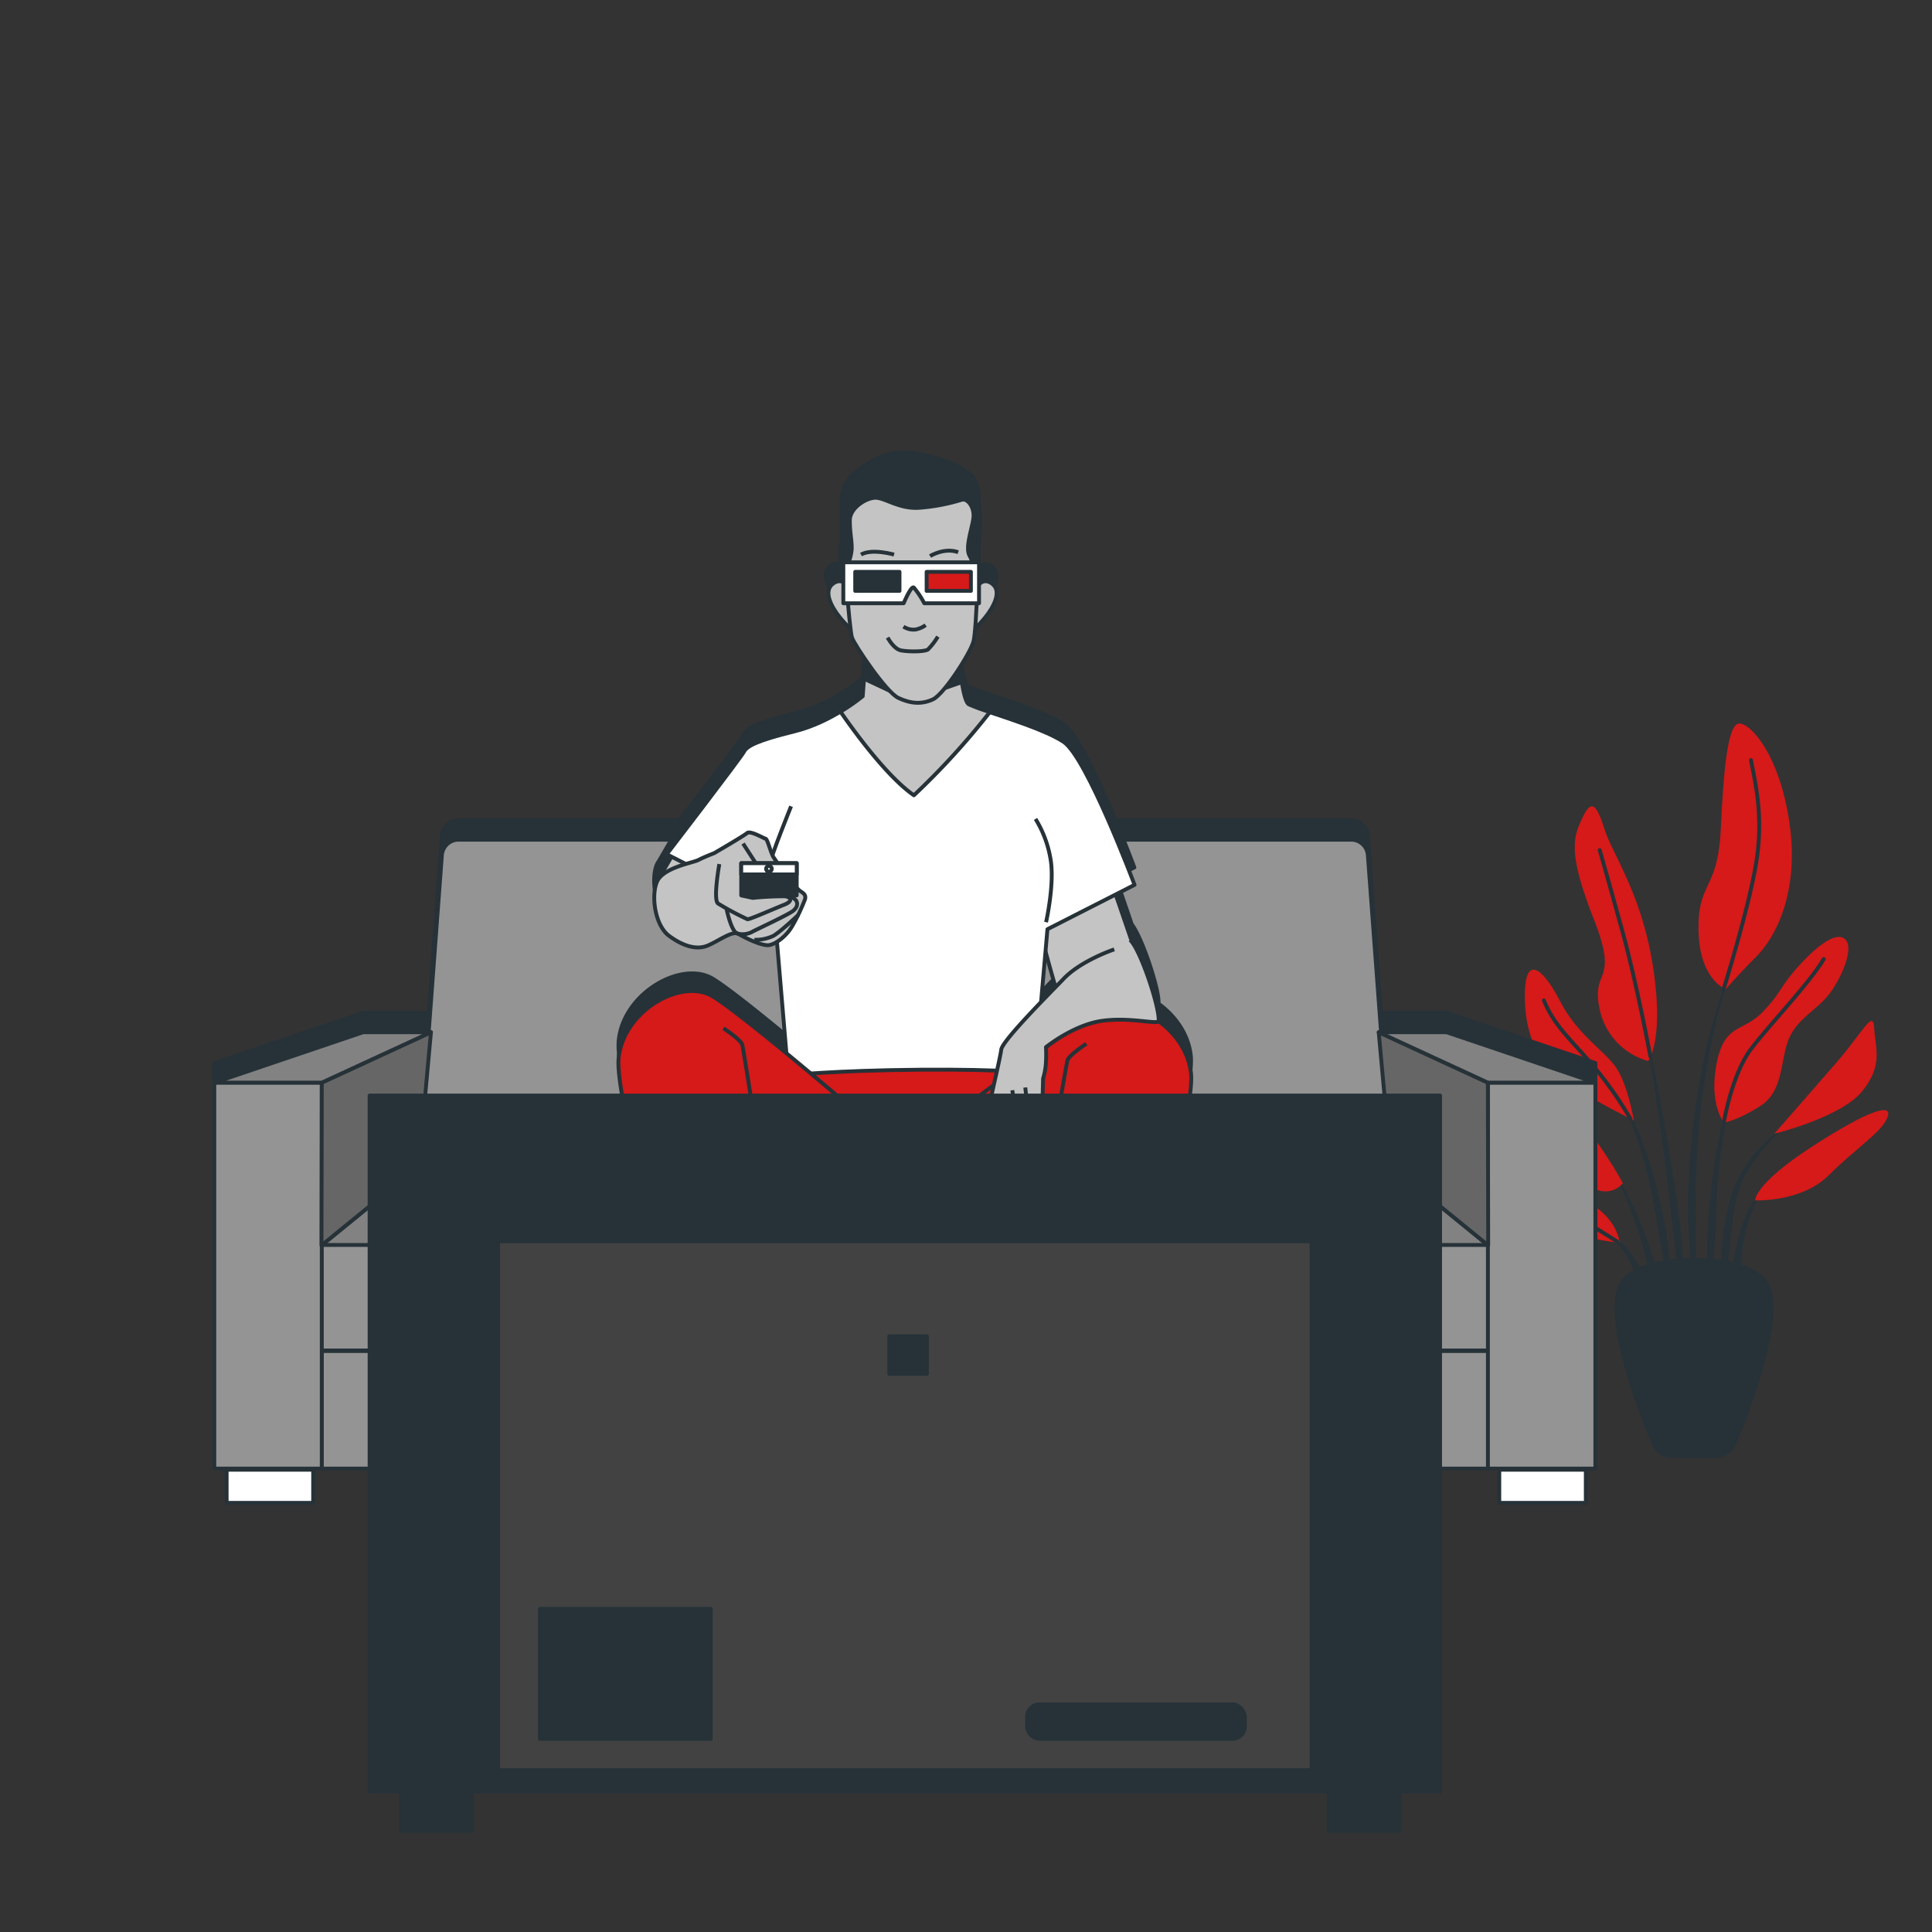 <svg xmlns="http://www.w3.org/2000/svg" viewBox="0 0 500 500"><rect x="0" y="0" width="500" height="500" fill="#333333" stroke="none"/><g id="freepik--Plant--inject-40"><path d="M448.55,250.06h0a.11.11,0,0,0-.05-.13.11.11,0,0,0-.13,0,127.23,127.23,0,0,0-6.72,21.07A196,196,0,0,0,438,292.89l-.52,5.51c-.09.92-.19,1.84-.25,2.77l-.15,2.77c-.08,1.84-.2,3.69-.25,5.54l.05,5.54.06,2.78c.05.92.11,1.84.17,2.76.14,1.85.26,3.69.43,5.53.35,3.68.9,7.34,1.47,11a.11.11,0,0,0,.1.08.09.09,0,0,0,.09-.1h0c0-1.85-.08-3.69-.13-5.53s-.21-3.67-.18-5.51,0-3.67-.06-5.5l0-2.75,0-2.75,0-5.5L439,304l.06-2.75c0-.92.1-1.83.15-2.74l.34-5.49a192.55,192.55,0,0,1,3.11-21.78A127.81,127.81,0,0,1,448.55,250.06Z" style="fill:#263238"></path><path d="M449.34,278.8a.1.1,0,0,0-.06-.12.1.1,0,0,0-.12.06,128,128,0,0,0-6.22,28.31c-.49,4.81-1,9.62-1.1,14.46a121.18,121.18,0,0,0,.52,14.5.1.1,0,0,0,.08.09c.06,0,.11,0,.11-.09.56-4.81.9-9.62,1.23-14.42s.39-9.61.7-14.41a127.2,127.2,0,0,1,1.72-14.29A130.8,130.8,0,0,1,449.34,278.8Z" style="fill:#263238"></path><path d="M465.28,288.91a.12.12,0,0,0-.14,0,48.86,48.86,0,0,0-10.65,9.29,42.85,42.85,0,0,0-4.17,5.8l-.85,1.61-.67,1.68a15.56,15.56,0,0,0-.59,1.7c-.17.57-.36,1.14-.52,1.72a68.61,68.61,0,0,0-2.2,14.05,81.68,81.68,0,0,0,.53,14.16.09.09,0,0,0,.09.08.09.09,0,0,0,.1-.09l1.22-14a124.88,124.88,0,0,1,1.77-13.82c.13-.56.29-1.11.43-1.67s.29-1.12.49-1.65l.57-1.62.73-1.53a41.36,41.36,0,0,1,3.82-5.79,48.1,48.1,0,0,1,10-9.74h0A.12.12,0,0,0,465.28,288.91Z" style="fill:#263238"></path><path d="M457.56,306.92a15.46,15.46,0,0,0-4.84,5.82,35,35,0,0,0-2.72,7.14c-.19.61-.34,1.22-.47,1.85l-.44,1.86a32.25,32.25,0,0,0-.47,3.78c0,1.28-.05,2.54,0,3.81a34.8,34.8,0,0,0,.5,3.79.1.1,0,0,0,.08.07.1.1,0,0,0,.12-.07,35.22,35.22,0,0,0,.67-3.73c.2-1.23.39-2.46.53-3.68s.35-2.44.44-3.68.26-2.45.53-3.65a32.81,32.81,0,0,1,2.08-7.07,15.62,15.62,0,0,1,4.06-6.08h0a.11.11,0,0,0,0-.12A.1.1,0,0,0,457.56,306.92Z" style="fill:#263238"></path><path d="M435.22,321c-.53-6.22-1.55-12.38-2.52-18.53s-2.05-12.29-3.17-18.42-2.39-12.23-3.71-18.31a.1.1,0,0,0-.11-.08.1.1,0,0,0-.08.12c1.07,6.13,2,12.28,2.94,18.43s1.81,12.31,2.59,18.48,1.35,12.36,2.13,18.52l2.27,18.51a.11.11,0,0,0,.09.09.11.11,0,0,0,.11-.09c.07-1.56.07-3.12.11-4.69s-.07-3.12-.09-4.68C435.72,327.17,435.45,324.07,435.22,321Z" style="fill:#263238"></path><path d="M431.49,320.86c-.33-2.46-.79-4.91-1.26-7.35l-.87-3.63c-.29-1.21-.56-2.43-.91-3.62a102.28,102.28,0,0,0-4.76-14.15L423,290.4l-.83-1.67c-.53-1.13-1.17-2.21-1.77-3.29a27.75,27.75,0,0,0-4.49-6,.1.1,0,0,0-.14.14h0a27.49,27.49,0,0,1,4.11,6.09c.54,1.11,1.11,2.19,1.58,3.34l.73,1.69.64,1.73a100.24,100.24,0,0,1,4.15,14.15c.57,2.39.94,4.83,1.4,7.24l.59,3.65c.21,1.21.47,2.41.64,3.63.39,2.44.83,4.86,1.26,7.29s.82,4.88,1.34,7.32a.09.09,0,0,0,.09.08.1.1,0,0,0,.1-.1c0-2.48-.05-5-.17-7.45S431.75,323.34,431.49,320.86Z" style="fill:#263238"></path><path d="M426.34,321.18c-1.15-3.26-2.49-6.46-3.94-9.59a85.65,85.65,0,0,0-4.95-9.08.1.1,0,0,0-.13,0,.09.09,0,0,0,0,.13,84.71,84.71,0,0,1,4.23,9.37c1.26,3.18,2.4,6.4,3.35,9.68s1.67,6.62,2.55,9.91,1.65,6.61,2.66,9.94a.11.11,0,0,0,.1.07.09.09,0,0,0,.1-.09,49.19,49.19,0,0,0-1-10.35A64,64,0,0,0,426.34,321.18Z" style="fill:#263238"></path><path d="M426.13,332.05a22.44,22.44,0,0,0-2.74-5.74,23.81,23.81,0,0,0-4-4.95,17.3,17.3,0,0,0-2.53-1.91,10.24,10.24,0,0,0-2.88-1.3.09.09,0,0,0-.11.05.1.1,0,0,0,.05.13h0a14.28,14.28,0,0,1,4.77,3.71,22.15,22.15,0,0,1,3.32,5c1,1.79,1.44,3.76,2.26,5.6.36.95.72,1.9,1.14,2.84a23.11,23.11,0,0,0,1.25,2.87h0a.1.1,0,0,0,.19,0,24,24,0,0,0-.12-3.18C426.6,334.12,426.38,333.08,426.13,332.05Z" style="fill:#263238"></path><path d="M426.51,274.59A17.69,17.69,0,0,1,414,261.26c-2.36-11,5.22-6.27-1.57-23.52s-5.23-21.17-2.88-26.13,3.66-3.4,5.75,3.13,9.67,16.73,12.55,35.81S426.51,274.59,426.51,274.59Z" style="fill:#D61919"></path><path d="M446.64,256s-6.8-2.36-7.06-15.16,5-10.2,5.75-26.14,1.83-27.18,4.7-27.44,10.46,7.84,13.07,25.61-3.4,29.54-8.62,34.76S446.64,256,446.64,256Z" style="fill:#D61919"></path><path d="M422.85,290s-1.57-9.41-4.7-13.85-9.93-8.36-14.38-17-9.4-12.8-9.14-.52,5.75,18.56,12.54,22.74S422.85,290,422.85,290Z" style="fill:#D61919"></path><path d="M420,306.22s-6.27-12-15.42-20.91-16.47-13.33-13.85-8.89,5.75,4.18,10.19,12,3.14,13.59,9.41,18S420,306.22,420,306.22Z" style="fill:#D61919"></path><path d="M419.19,321.64c-.26-.79-.52-6.54-9.4-11.24s-17.25-2.88-16.21-.52,6.53,6.27,12,8.62S419.19,321.64,419.19,321.64Z" style="fill:#D61919"></path><path d="M446.11,290.54s-3.92-5-1.83-15.42,6.8-7.85,12-13.33,4.18-6.28,9.41-12,9.93-8.88,12-6.53-1.05,9.67-4.18,13.85-8.11,6.27-10.46,11.5-1.3,13.59-7.32,17.51S446.11,290.54,446.11,290.54Z" style="fill:#D61919"></path><path d="M459.18,293.41s9.41-10.72,16.21-18.56,9.4-13.85,9.67-8.62,2.35,9.41-3.14,16.2S459.18,293.41,459.18,293.41Z" style="fill:#D61919"></path><path d="M454.22,310.66s-.27-4.18,14.63-13.85,21.17-11.5,19.6-7.58-8.1,7.84-15.15,14.9S454.22,310.66,454.22,310.66Z" style="fill:#D61919"></path><path d="M427.13,273.48s-3.49-18.75-7.15-32.08S414,220,414,220" style="fill:none;stroke:#263238;stroke-linecap:round;stroke-linejoin:round"></path><path d="M446,256.23s6.36-20.32,8.45-32.6-.26-21.43-1.31-26.92" style="fill:none;stroke:#263238;stroke-linecap:round;stroke-linejoin:round"></path><path d="M422,289.62a98.2,98.2,0,0,0-9.63-13.72c-5.75-6.8-10.19-10.46-12.81-17" style="fill:none;stroke:#263238;stroke-linecap:round;stroke-linejoin:round"></path><path d="M446.11,290.54s2.09-12.55,7.06-19.08,14.9-16.73,18.82-23.26" style="fill:none;stroke:#263238;stroke-linecap:round;stroke-linejoin:round"></path><path d="M418.58,321.35s-8.79-5.72-15.07-8.86" style="fill:none;stroke:#263238;stroke-linecap:round;stroke-linejoin:round"></path><path d="M444.16,376.78H432.65a5,5,0,0,1-4.66-3.1c-3.76-9-13.8-35-7.75-42.37,5.76-7,30.57-7,36.33,0,6,7.37-4,33.37-7.75,42.37A5.06,5.06,0,0,1,444.16,376.78Z" style="fill:#263238;stroke:#263238;stroke-linecap:round;stroke-linejoin:round"></path></g><g id="freepik--Sofa--inject-40"><path d="M374.36,262.12h-17L354,216.29a4.33,4.33,0,0,0-4.32-4h-231a4.34,4.34,0,0,0-4.32,4l-3.41,45.83H94l-38.51,13v99.9H412.88v-99.9ZM83.28,344.63v-.15H385.06v.15Z" style="fill:#263238;stroke:#263238;stroke-linecap:round;stroke-linejoin:round"></path><rect x="58.65" y="375.34" width="22.4" height="8.58" style="fill:#263238;stroke:#263238;stroke-linecap:round;stroke-linejoin:round"></rect><rect x="388.01" y="375.34" width="22.4" height="8.58" style="fill:#263238;stroke:#263238;stroke-linecap:round;stroke-linejoin:round"></rect><path d="M360,301.8H108.36l6-80.49a4.34,4.34,0,0,1,4.32-4h231a4.33,4.33,0,0,1,4.32,4Z" style="fill:#949494;stroke:#263238;stroke-linejoin:round"></path><polygon points="385.14 322.3 83.2 322.3 108.36 301.8 359.98 301.8 385.14 322.3" style="fill:#828282;stroke:#263238;stroke-linejoin:round"></polygon><rect x="83.2" y="322.19" width="301.94" height="27.31" style="fill:#949494;stroke:#263238;stroke-linejoin:round"></rect><rect x="83.28" y="349.65" width="301.94" height="30.43" style="fill:#949494;stroke:#263238;stroke-linejoin:round"></rect><rect x="55.46" y="280.18" width="27.81" height="99.9" style="fill:#949494;stroke:#263238;stroke-linejoin:round"></rect><polygon points="83.28 280.18 111.53 267.14 108.36 301.8 83.2 322.3 83.28 280.18" style="fill:#666;stroke:#263238;stroke-linejoin:round"></polygon><polygon points="111.53 267.14 93.98 267.14 55.47 280.18 83.28 280.18 111.53 267.14" style="fill:#828282;stroke:#263238;stroke-linejoin:round"></polygon><rect x="385.06" y="280.18" width="27.81" height="99.9" transform="translate(797.94 660.26) rotate(180)" style="fill:#949494;stroke:#263238;stroke-linejoin:round"></rect><polygon points="385.06 280.18 356.81 267.14 359.98 301.8 385.14 322.3 385.06 280.18" style="fill:#666;stroke:#263238;stroke-linejoin:round"></polygon><polygon points="356.81 267.14 374.36 267.14 412.88 280.18 385.06 280.18 356.81 267.14" style="fill:#828282;stroke:#263238;stroke-linejoin:round"></polygon><rect x="58.65" y="380.36" width="22.4" height="8.58" style="fill:#fff;stroke:#263238;stroke-linejoin:round"></rect><rect x="388.01" y="380.36" width="22.4" height="8.58" style="fill:#fff;stroke:#263238;stroke-linejoin:round"></rect></g><g id="freepik--Character--inject-40"><path d="M295.21,395.77a1.74,1.74,0,0,0,.11-.18c.1-.2.19-.41.27-.62a.93.93,0,0,0,0-.13,4.34,4.34,0,0,0,.19-.73v-.06c.52-2.94-1.16-6.84-5.34-9.63a24,24,0,0,1-8.39-10.22l.16-.15c.78-.78,4.68-3.71,5.46-4.68s.59-1.56-.39-5.27,0-7,.59-9.36,21.67-69.26,20.31-81.55c-.62-5.6-4.08-10.38-8.41-13.47,0,0,.05-.05.05-.08.29-3.27-4.13-16.79-6.91-20.41-1.74-5.11-3.36-9.78-4.22-12.26l4.88-2.48s-12.36-33.09-18.36-37.08c-4.11-2.74-13.25-5.74-19.19-7.71l-.82-.27-.23-.08-.65-.21-.3-.1-.5-.17-.28-.1-.53-.18-.16-.06-.59-.21-.14,0-.36-.14-.15-.06-.27-.12-.11,0-.26-.13h0c-.51-.31-.95-1.55-1.32-3.17l-.12-.56c-.34-1.64-.61-3.58-.81-5.33l-.06-.63a31.71,31.71,0,0,0,3.48-6.65,24.92,24.92,0,0,0,.44-3.43,17.61,17.61,0,0,0,2.66-2.8c2.17-2.68,4.34-6.77,1.79-8.68a2.38,2.38,0,0,0-3.41.14V141h-.23c.07-1.95.12-3.59.16-4.68v-.13c0-.11,0-.22,0-.32v-.16a1.55,1.55,0,0,1,0-.22v-.13a1,1,0,0,0,0-.17v-.08a.62.62,0,0,1,0-.15h0c0-.14,0-.39.06-.7s.06-.64.08-1c0-.22,0-.45,0-.69,0-.7,0-1.48,0-2.3a14.63,14.63,0,0,0-1.07-6.11c-.61-1.11-2.28-2.34-4.52-3.46a37.35,37.35,0,0,0-9.3-3.08,28.28,28.28,0,0,0-4.17-.49c-7.15-.24-12.57,4.81-12.57,4.81a10,10,0,0,0-1.93,1.85,8.69,8.69,0,0,0-2,5.17v1a1.62,1.62,0,0,0,0,.22c0,.14,0,.28,0,.43v.27c0,.15,0,.3,0,.46s0,.21,0,.32,0,.34,0,.52,0,.2,0,.31l0,.63a2.81,2.81,0,0,1,0,.29c0,.31,0,.62,0,1,0,.11,0,.23,0,.34s0,.46,0,.69,0,.32,0,.48,0,.39,0,.59l0,.55,0,.55c0,.21,0,.41,0,.62l0,.51c0,.23,0,.45.05.67l0,.49c0,.23,0,.47,0,.72s0,.22,0,.33V141h-.33v5.15a2.38,2.38,0,0,0-2.7.39c-2.55,1.91-.38,6,1.79,8.68A17.34,17.34,0,0,0,220,158a15.7,15.7,0,0,0,.43,2.54,44.42,44.42,0,0,0,3.5,5.74l-.7,9.28a49.79,49.79,0,0,1-5.75,4,44.18,44.18,0,0,1-11.88,5.1C196,187,193.28,188.5,192.55,190s-20,26.54-20,26.54l1.26.64-3.38,5.8a3.66,3.66,0,0,0-.43.74c-1.57,3.64-.52,11.25,3.12,14s7.09,3.64,9.8,2.6c2.51-1,6-3.64,7.76-3.26a1.07,1.07,0,0,0,.36.14c1.56.93,6.15,3.23,8,2.91a5.85,5.85,0,0,0,2-.85L203.52,268c-7.53-6.2-15.4-12.48-19-14.68-8-4.88-23,3.51-24.39,15.8s19.82,82.5,20.41,84.84,1.56,5.66.58,9.36-1.17,4.3-.39,5.27,4.68,3.9,5.46,4.68a1.92,1.92,0,0,0,1.09.64,24,24,0,0,1-8.5,10.48c-4.19,2.79-5.86,6.69-5.34,9.63v.06a4.61,4.61,0,0,0,.19.73.93.93,0,0,0,0,.13c.08.21.17.42.27.62a1.74,1.74,0,0,0,.11.18,5.39,5.39,0,0,0,.33.5c.06.08.13.15.19.22s.24.26.37.38a3.92,3.92,0,0,0,.32.25c.12.09.24.19.37.27s.32.17.49.25l.33.16a7,7,0,0,0,.95.28l1.08.18a18.67,18.67,0,0,0,2.26.13,23.54,23.54,0,0,0,2.35-.15c.79-.09,1.58-.23,2.37-.39s1.58-.38,2.36-.61a30.73,30.73,0,0,0,7.34-3.26,15.9,15.9,0,0,0,3.6-3.31c.27-.33.54-.66.8-1s.67-.89,1-1.34c.45-.63.87-1.26,1.28-1.88.61-.92,1.19-1.8,1.72-2.58.36-.52.7-1,1-1.39a6.74,6.74,0,0,1,.93-1c.87-.73,2-1.47,2.95-2.31a9.71,9.71,0,0,0,.92-.89,4.72,4.72,0,0,0,.41-.48,4.84,4.84,0,0,0,1.13-2.88,4.91,4.91,0,0,0-.15-1.44,29.47,29.47,0,0,1-1-5.85l-.22.05a7.94,7.94,0,0,0-1.15-3.17c-1.17-1.57-1.36-2.15-.78-6s1.37-7.22.2-9.56-2.15,0-4.1-8.78-5.27-34.73-5.27-34.73a36.42,36.42,0,0,0,10.34,5.47A72.25,72.25,0,0,0,224.22,314l.4,0c2.68.37,5.45.62,8.2.81a64,64,0,0,0,7.71,0l0,.08,3.71-.2a71.07,71.07,0,0,0,15.41-3.12A36.36,36.36,0,0,0,270,306.16s-3.32,25.94-5.27,34.72-2.92,6.44-4.09,8.78-.39,5.66.19,9.56.39,4.49-.78,6-1.37,4.88-1.37,4.88l.49.25c-.15.83-.35,1.84-.64,3.1a4.91,4.91,0,0,0-.15,1.44,4.84,4.84,0,0,0,1.13,2.88,4.72,4.72,0,0,0,.41.48,9.71,9.71,0,0,0,.92.89c1,.84,2.07,1.58,2.95,2.31,1.32,1.1,2.94,4,4.95,6.82A20.61,20.61,0,0,0,274.1,394a31.07,31.07,0,0,0,8.51,3.59l1.19.28a21.52,21.52,0,0,0,6.87.42c.4,0,.8-.11,1.19-.19h0a6.59,6.59,0,0,0,.95-.28l.33-.16c.17-.08.34-.16.49-.25s.25-.18.37-.27a3.92,3.92,0,0,0,.32-.25c.13-.12.25-.25.37-.38s.13-.14.19-.22A5.39,5.39,0,0,0,295.21,395.77Zm-24.5-127.31h0a31.46,31.46,0,0,1,2.67-1.9Zm-1.29-11.62,1.15-13.09c.82,3,1.72,6.22,2.59,9.23C272.13,254,270.82,255.38,269.42,256.84Z" style="fill:#263238;stroke:#263238;stroke-linecap:round;stroke-linejoin:round"></path><polygon points="174.38 220.71 170.01 228.21 175.11 231.75 192.09 238.11 194.59 228.31 174.38 220.71" style="fill:#c4c4c4;stroke:#263238;stroke-linejoin:round"></polygon><path d="M204.2,275.48s-4.36,23.72,0,32.44,16.63,10.63,28.62,11.45,24.81-2.18,29.45-4.9,8.72-19.91,7.63-26.18-2.09-10.55-2.09-10.55S227.92,269.76,204.2,275.48Z" style="fill:#D61919;stroke:#263238;stroke-linejoin:round"></path><path d="M288.08,229.64s11.41,32.58,11.7,35.59-2.85,7.12-8.7,7.4-12.84-3.56-14.41-6.3-8.85-30.26-8.85-30.26Z" style="fill:#c4c4c4;stroke:#263238;stroke-linejoin:round"></path><path d="M224.18,168l-.91,12.18s-8,6.73-17.63,9.09-12.36,3.82-13.09,5.27-20,26.54-20,26.54l27.81,14.18L204,278.29s12-1.27,34-1.45,29.81.9,29.81.9l3.27-37.26L293.62,229S281.26,196,275.26,192s-22.72-8.55-24.54-9.64-2.73-14-2.73-14Z" style="fill:#fff;stroke:#263238;stroke-linejoin:round"></path><path d="M200.55,233.39s-1.63-7.27-1.45-9.27,5.63-15.45,5.63-15.45" style="fill:#fff;stroke:#263238;stroke-linejoin:round"></path><path d="M270.72,238.66s2.36-10.36,1.09-16.72a28.73,28.73,0,0,0-3.82-10" style="fill:#fff;stroke:#263238;stroke-linejoin:round"></path><path d="M256.18,184.28a48.84,48.84,0,0,1-5.46-2c-1.82-1.09-2.73-14-2.73-14L224.18,168l-.91,12.18a49.79,49.79,0,0,1-5.75,4c2.92,4.23,11.83,16.7,19,21.64A192.5,192.5,0,0,0,256.18,184.28Z" style="fill:#c4c4c4;stroke:#263238;stroke-linejoin:round"></path><path d="M235.49,181.25l13.24-4.65c-.29-4.22-.74-8.28-.74-8.28L224.18,168l-.32,7.77Z" style="fill:#263238;stroke:#263238;stroke-linejoin:round"></path><path d="M219.64,152.08s-1.54-2.94-4.09-1-.38,6,1.79,8.68,3.06,3.06,3.06,3.06Z" style="fill:#c4c4c4;stroke:#263238;stroke-linejoin:round"></path><path d="M252.7,152.08s1.53-2.94,4.08-1,.38,6-1.79,8.68-3.06,3.06-3.06,3.06Z" style="fill:#c4c4c4;stroke:#263238;stroke-linejoin:round"></path><path d="M222,126.42s-3.82,2.59-3.95,7,1.73,29.69,2.47,31.66,8.75,14,11.95,15.53,6.16,1.72,9,.37,9.61-11.83,10.47-15,1.35-25.39,1.48-26.5.74-7.88-.86-10.84-10.85-6.78-18-7S222,126.42,222,126.42Z" style="fill:#c4c4c4;stroke:#263238;stroke-linejoin:round"></path><path d="M234.52,121.62c-7.15-.25-12.57,4.8-12.57,4.8s-3.82,2.59-3.95,7c-.05,1.92.27,7.76.7,13.91h0a11.66,11.66,0,0,0,1.73-5.3c0-2.59-.49-4.07-.49-7.39s4.68-6.16,7.14-5.79,5.92,2.83,10.6,2.58a50.08,50.08,0,0,0,11.21-2.09c1.48-.49,3.45,2,3,4.93s-2.1,7.39-1,9.49c.63,1.18,1.49,3.35,2.13,5,.17-4.82.29-8.87.34-9.33.12-1.11.74-7.88-.86-10.84S241.66,121.86,234.52,121.62Z" style="fill:#263238;stroke:#263238;stroke-linejoin:round"></path><path d="M218.25,145.52v10.6h15.61c.55-1.26,2-4.47,2.63-4.07a23,23,0,0,1,2.71,4.07h14.17v-10.6Z" style="fill:#fff;stroke:#263238;stroke-linejoin:round"></path><rect x="221.33" y="147.99" width="11.46" height="4.93" style="fill:#263238;stroke:#263238;stroke-linejoin:round"></rect><rect x="239.81" y="147.99" width="11.46" height="4.93" style="fill:#D61919;stroke:#263238;stroke-linejoin:round"></rect><path d="M233.81,162.17a4.87,4.87,0,0,0,3.06.76,6.55,6.55,0,0,0,2.68-1.15" style="fill:none;stroke:#263238;stroke-linejoin:round"></path><path d="M229.72,165s1.53,2.94,3.45,3.32,6.13.39,7-.25a17.9,17.9,0,0,0,2.55-3.32" style="fill:none;stroke:#263238;stroke-linejoin:round"></path><path d="M240.7,143.91s3.7-2.3,7.28-1" style="fill:none;stroke:#263238;stroke-linejoin:round"></path><path d="M231.38,143.53s-5.74-1.66-8.55,0" style="fill:none;stroke:#263238;stroke-linejoin:round"></path><path d="M184.8,220.81s7.71-4.48,8.54-5.21,4.28,1.36,4.8,1.46,1.35,3.86,2.18,5a23.12,23.12,0,0,1,1.46,2.29s4.17,5.53,5.32,6.26,1.45,1.14,1.25,2.08a47.59,47.59,0,0,1-3.34,7c-1.35,2.4-4.06,4.58-5.94,4.9s-6.46-2-8-2.92-5.42,2.08-8.12,3.12-6.15.11-9.8-2.6-4.69-10.31-3.12-14,9.37-4.9,10.73-5.63S184.8,220.81,184.8,220.81Z" style="fill:#c4c4c4;stroke:#263238;stroke-linejoin:round"></path><line x1="192.3" y1="218.31" x2="195.74" y2="223.62" style="fill:none;stroke:#263238;stroke-linejoin:round"></line><rect x="191.83" y="223.39" width="14.36" height="8.33" style="fill:#263238;stroke:#263238;stroke-linejoin:round"></rect><rect x="191.83" y="223.39" width="14.36" height="2.91" style="fill:#fff;stroke:#263238;stroke-linejoin:round"></rect><path d="M199.73,224.85a.73.73,0,1,0-.72.73A.73.73,0,0,0,199.73,224.85Z" style="fill:#fff;stroke:#263238;stroke-linejoin:round"></path><path d="M186.16,223.62s-1.67,9.28-.32,10.21a73.29,73.29,0,0,0,7.61,4.07c.52.1,7.08-2.81,9.48-3.75s1.77-2,.21-2.19a79,79,0,0,0-8.34.42l-3-.65" style="fill:none;stroke:#263238;stroke-linejoin:round"></path><path d="M188,235.09s1.25,6.35,3,6.56a5.44,5.44,0,0,0,3.54-.42c.63-.42,9.48-4.48,10.74-5.52s1.14-2.08.72-2.71a3.82,3.82,0,0,0-1.56-1" style="fill:none;stroke:#263238;stroke-linejoin:round"></path><path d="M195.22,243.21a10.64,10.64,0,0,0,4.9-1c2-1.15,6.56-5.52,6.56-5.52" style="fill:none;stroke:#263238;stroke-linejoin:round"></path><path d="M187.93,376.68A24.28,24.28,0,0,1,178.76,389c-7,4.68-7,12.48-1.37,13.65s13.08-1.17,17.76-4.09,8-10.54,10.34-12.49,6.24-3.9,5.26-8a29.47,29.47,0,0,1-1-5.85S190.27,377.26,187.93,376.68Z" style="fill:#fff;stroke:#263238;stroke-linejoin:round"></path><path d="M210.75,378c-.11-.49-.22-1-.31-1.38-3,1.71-6.08,6.2-8.46,11.14-2.74,5.65-8.59,10.34-17.76,12.68-7,1.79-9.92-1.22-10.89-2.73a4.89,4.89,0,0,0,4.06,4.87c5.66,1.17,13.08-1.17,17.76-4.09s8-10.54,10.34-12.49S211.73,382.14,210.75,378Z" style="fill:#fff;stroke:#263238;stroke-linejoin:round"></path><path d="M221.29,287.52s-28.79-24.75-36.79-29.63-23,3.51-24.39,15.8,19.82,82.5,20.41,84.84,1.56,5.66.58,9.37-1.17,4.29-.39,5.26,4.68,3.91,5.46,4.69,1,1,8.59.58,15-4.49,15-4.49-.2-3.31-1.37-4.87-1.36-2.15-.78-6.05,1.37-7.22.2-9.56-2.15,0-4.1-8.78S198.46,310,198.46,310a36.53,36.53,0,0,0,10.34,5.46,72.25,72.25,0,0,0,15.42,3.12l3.7.19" style="fill:#D61919;stroke:#263238;stroke-linejoin:round"></path><path d="M198.46,310s-6-38.22-6.35-39.58-4.88-4.3-4.88-4.3" style="fill:none;stroke:#263238;stroke-linejoin:round"></path><path d="M202.76,370.82c-3.52,1.56-9.37,4.49-12.29,4.69s14.63-8.59,14.63-8.59" style="fill:none;stroke:#263238;stroke-linejoin:round"></path><path d="M281.32,376.68A24.28,24.28,0,0,0,290.49,389c7,4.68,7,12.48,1.37,13.65s-13.08-1.17-17.76-4.09S266.1,388,263.76,386s-6.24-3.9-5.26-8a29.47,29.47,0,0,0,1-5.85S279,377.26,281.32,376.68Z" style="fill:#fff;stroke:#263238;stroke-linejoin:round"></path><path d="M258.5,378c.11-.49.22-1,.31-1.38,3,1.71,6.08,6.2,8.46,11.14,2.74,5.65,8.59,10.34,17.76,12.68,7,1.79,9.92-1.22,10.89-2.73a4.89,4.89,0,0,1-4.06,4.87c-5.66,1.17-13.08-1.17-17.76-4.09S266.1,388,263.76,386,257.52,382.14,258.5,378Z" style="fill:#fff;stroke:#263238;stroke-linejoin:round"></path><path d="M247.14,288.27s28.7-21.47,36.7-26.34,23,3.51,24.39,15.8-19.73,79.21-20.31,81.55-1.56,5.65-.59,9.36,1.17,4.29.39,5.27-4.68,3.9-5.46,4.68-1,1-8.58.59-15-4.49-15-4.49.2-3.32,1.37-4.88,1.37-2.14.78-6.05-1.37-7.21-.19-9.55,2.14,0,4.09-8.78S270,310.7,270,310.7a36.08,36.08,0,0,1-10.34,5.46,71.07,71.07,0,0,1-15.41,3.12l-3.71.2" style="fill:#D61919;stroke:#263238;stroke-linejoin:round"></path><path d="M270,310.7s5.87-34.92,6.26-36.29,4.88-4.29,4.88-4.29" style="fill:none;stroke:#263238;stroke-linejoin:round"></path><path d="M263.34,367.67s17.55,8.78,14.63,8.58-8.78-3.12-12.29-4.68" style="fill:none;stroke:#263238;stroke-linejoin:round"></path><path d="M288.37,245.7s-8.67,2.87-13.25,7.76c-2.08,2.22-15.7,15.72-16,18.18s-3.39,15.05-3.15,15.43,2,6.68,2.79,8.12,4.71,4.49,5.27,4.95,2.32.91,2.81.49a2.22,2.22,0,0,0,.6-1.2s1.09.18,1.47-.67a6.43,6.43,0,0,0,.5-1.61,2.15,2.15,0,0,0,1.57-2,45.93,45.93,0,0,0-1.27-6.85l.24-9.18a17.42,17.42,0,0,0,.74-4.21,33.43,33.43,0,0,0,0-3.91s7-5.68,14.35-6.78,14.72,1.05,14.81,0c.31-3.47-4.7-18.51-7.41-21" style="fill:#c4c4c4;stroke:#263238;stroke-linejoin:round"></path><path d="M265.34,281.44s.74,7.13,1.44,8.75,2.65,7,2.65,7" style="fill:none;stroke:#263238;stroke-linejoin:round"></path><path d="M267.46,299.43s-3.7-7-4-8.39-1.48-8.89-1.48-8.89" style="fill:none;stroke:#263238;stroke-linejoin:round"></path><path d="M258.38,284.08s1.45,9.35,1.7,10.33a34.25,34.25,0,0,0,2.5,4.6" style="fill:none;stroke:#263238;stroke-linejoin:round"></path></g><g id="freepik--Tv--inject-40"><rect x="103.78" y="318.67" width="18.33" height="155.14" style="fill:#263238;stroke:#263238;stroke-linecap:round;stroke-linejoin:round"></rect><rect x="343.86" y="318.67" width="18.33" height="155.14" style="fill:#263238;stroke:#263238;stroke-linecap:round;stroke-linejoin:round"></rect><rect x="95.65" y="283.53" width="277.04" height="180.12" style="fill:#263238;stroke:#263238;stroke-linecap:round;stroke-linejoin:round"></rect><rect x="128.9" y="321.23" width="210.53" height="136.88" style="fill:#424242;stroke:#263238;stroke-linecap:round;stroke-linejoin:round"></rect><rect x="265.81" y="441.09" width="56.35" height="8.92" rx="3.19" style="fill:#263238;stroke:#263238;stroke-linecap:round;stroke-linejoin:round"></rect><rect x="139.74" y="416.37" width="44.19" height="33.65" style="fill:#263238;stroke:#263238;stroke-linecap:round;stroke-linejoin:round"></rect><rect x="230.14" y="345.83" width="9.73" height="9.73" style="fill:#263238;stroke:#263238;stroke-linecap:round;stroke-linejoin:round"></rect></g></svg>